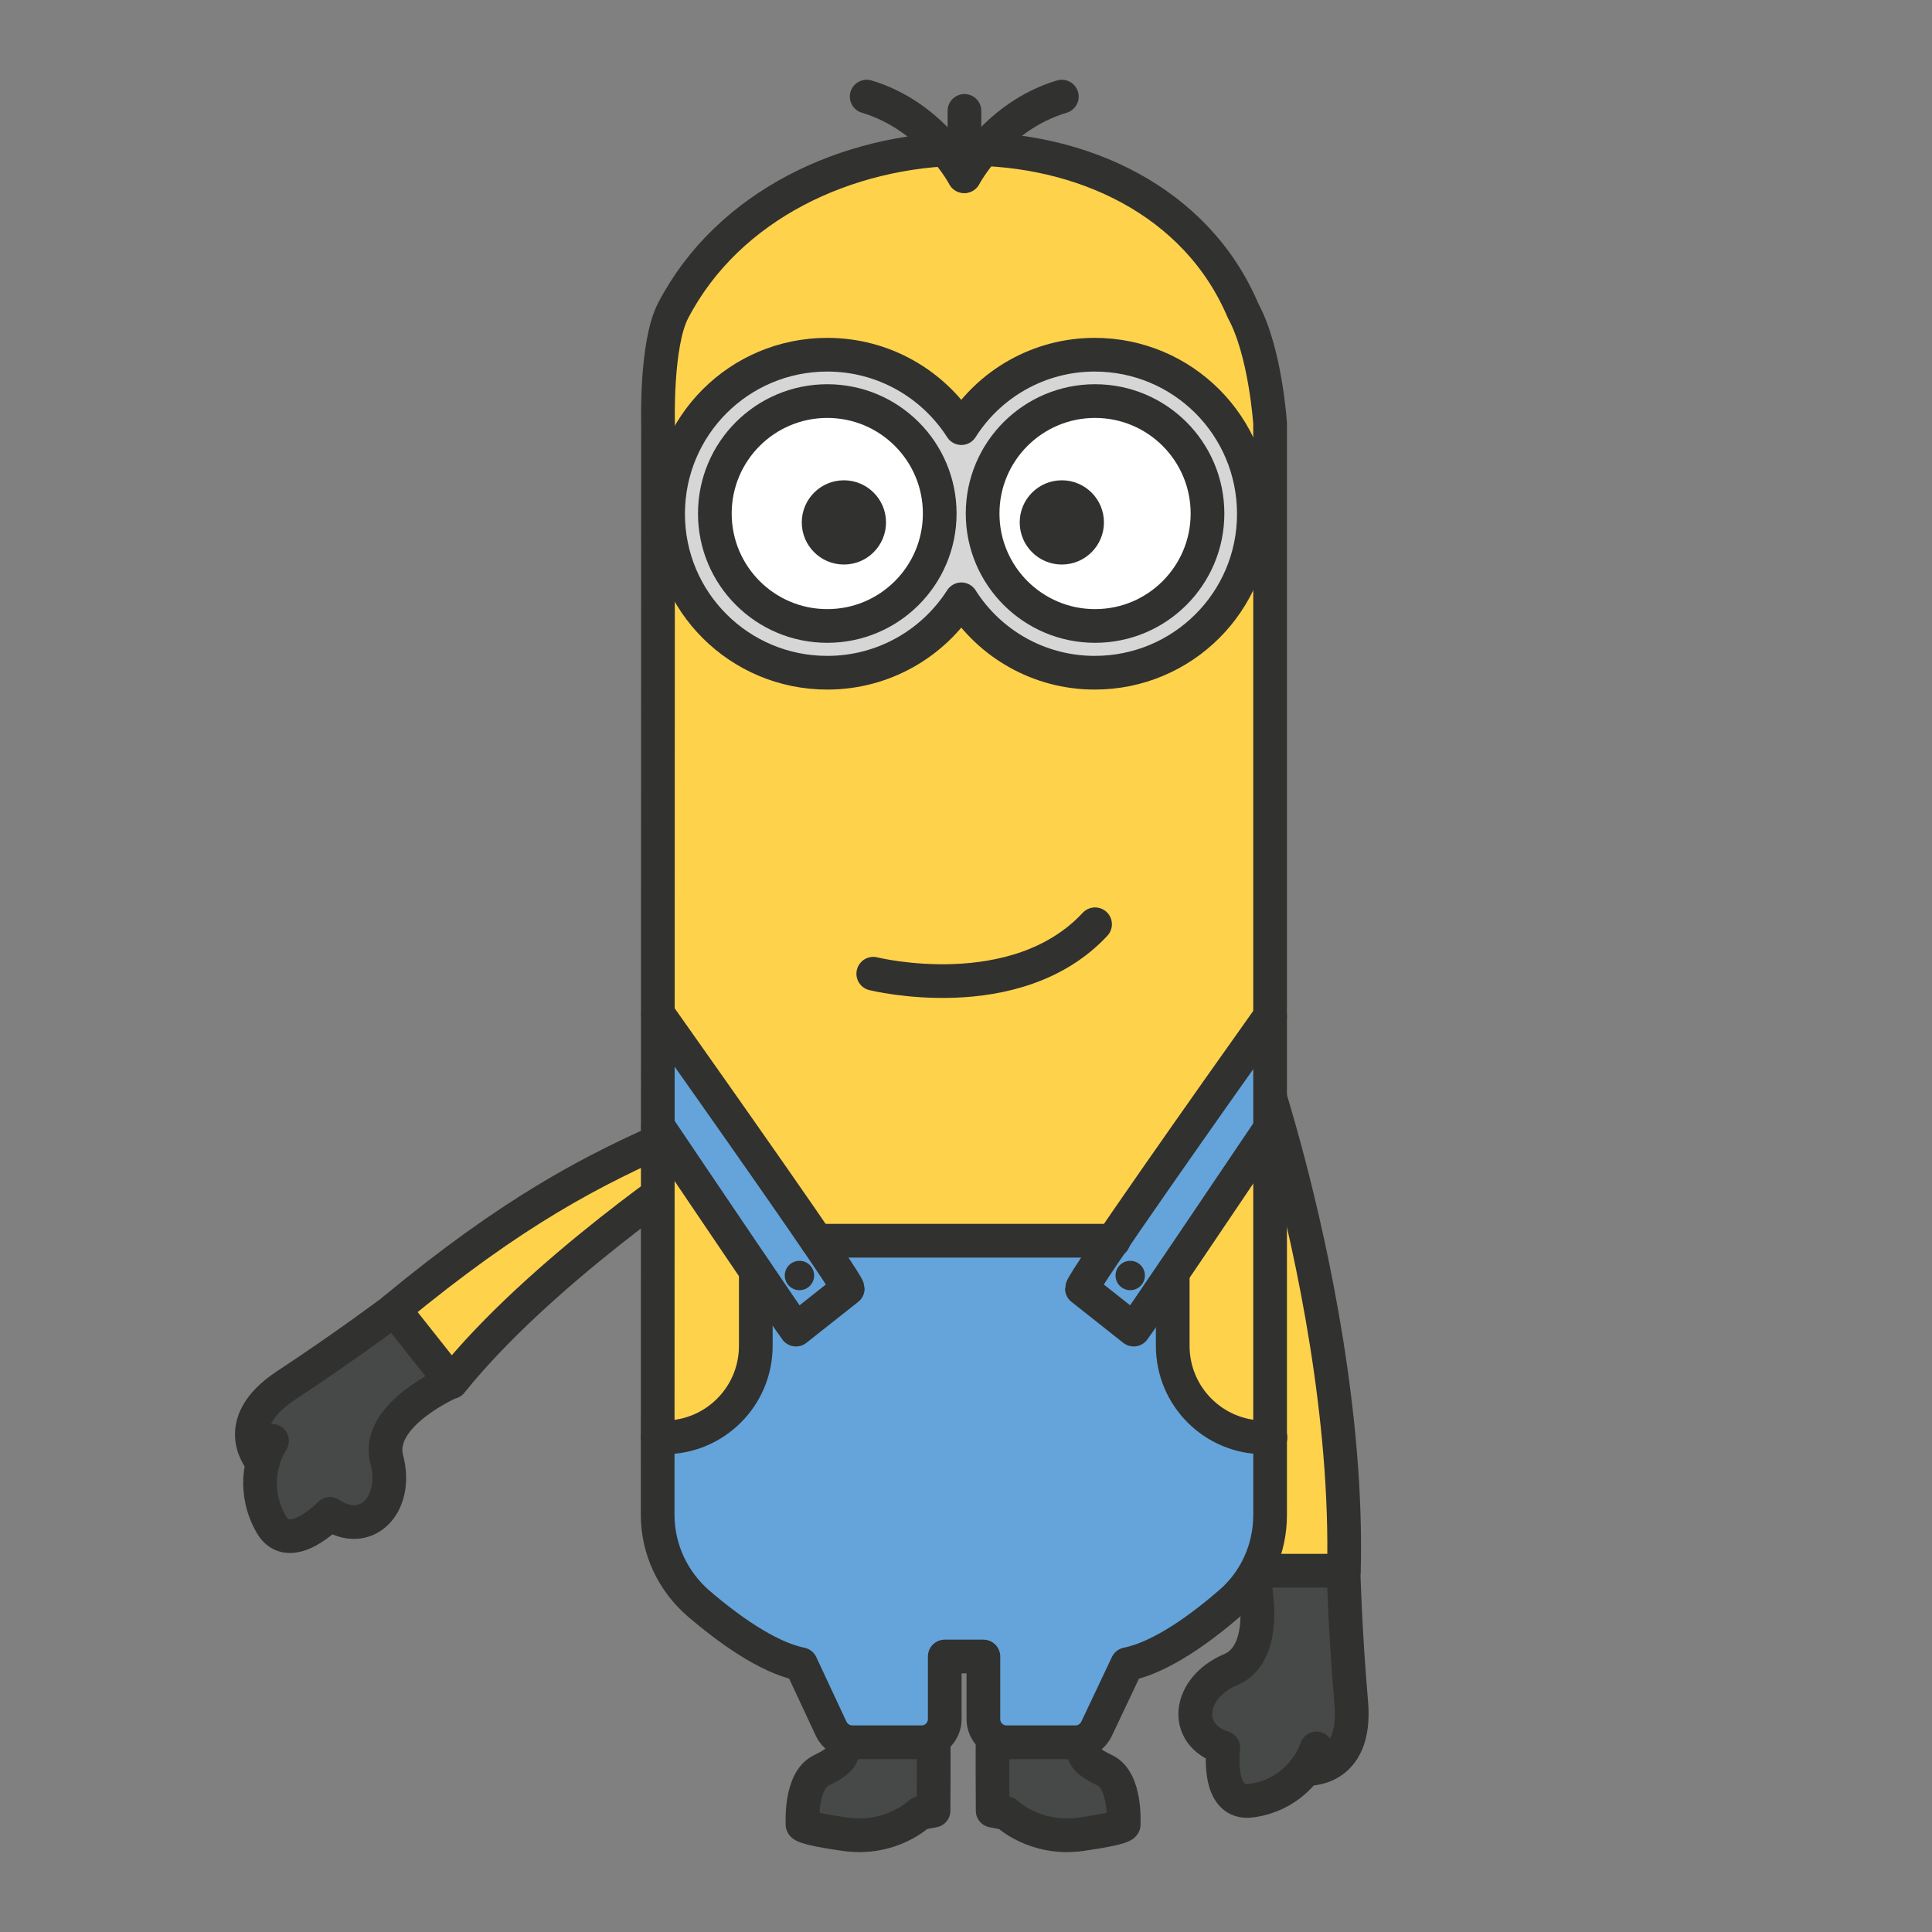 <?xml version="1.0" encoding="utf-8"?>
<!-- Generator: Adobe Illustrator 26.1.0, SVG Export Plug-In . SVG Version: 6.00 Build 0)  -->
<svg version="1.1" id="Livello_1" xmlns="http://www.w3.org/2000/svg" xmlns:xlink="http://www.w3.org/1999/xlink" x="0px" y="0px"
	 viewBox="0 0 500 500" style="enable-background:new 0 0 500 500;" xml:space="preserve">
<rect x="0" y="0" width="500" height="500" fill="#808080" stroke="none"/>
<style type="text/css">
	.st0{fill:#474848;}
	.st1{fill:#FFD24C;}
	.st2{fill:none;stroke:#313130;stroke-width:8.72;stroke-linecap:round;stroke-linejoin:round;stroke-miterlimit:10;}
	.st3{fill:#FFFFFF;}
	.st4{fill:#D6D6D6;}
	.st5{fill:#64A4DA;}
	.st6{fill:#313130;}
</style>
<g>
	<path class="st0" d="M116.4,357.8c-18.7,10.1-9.7,10.8-15.8,26.5c-6.1,15.7-16.2,8.5-16.2,8.5c-21.9,18.3-14.7-18.6-14.7-18.6
		c-9.1-0.9-6.8-7.2,2.1-14.1s31-20.3,31-20.3L116.4,357.8z"/>
	<path class="st1" d="M102.1,338.8l14.1,17.9l65.9-61.1C137.9,304,102.1,338.8,102.1,338.8z"/>
	<path class="st2" d="M70.4,372.9c-3.2,4.9-4.9,13.4-0.2,21.6c4.7,8.2,15.2-2.7,15.2-2.7c9.3,6.3,17.8-2.4,14.7-14.1
		c-3.1-11.6,16.7-20.1,16.7-20.1L102,338.9c30.9-25.5,51.2-36.1,73.6-45.8c6.5-2.9,5.8,8.2,5.8,8.2s-41.8,27.9-64.6,56.4"/>
	<path class="st2" d="M102.1,338.9c0,0-12.5,9.4-28,19.6s-6.1,20-6.1,20"/>
</g>
<g>
	<path class="st0" d="M324,407c3.7,20.9-2.4,14.3-11,28.8s3.4,18,3.4,18c-0.8,28.5,23.7,0,23.7,0c6.3,6.6,9.9,0.9,9.8-10.4
		c-0.1-11.2-3.3-36.9-3.3-36.9L324,407z"/>
	<path class="st1" d="M349.3,406.5h-22.8l1.6-121.1C348.9,325.3,349.3,406.5,349.3,406.5z"/>
	<path class="st2" d="M340.7,452.5c-1.9,5.6-7.5,12.2-16.8,13.5c-9.3,1.4-7.3-13.7-7.3-13.7c-10.7-3.4-9.2-15.5,1.9-20.2
		s5.5-25.6,5.5-25.6h23.8c1-40.1-8.2-82.2-14.4-105.8c-3.1-11.8-5.4-18.9-5.4-18.9"/>
	<path class="st2" d="M347.7,406.5c0,0,0.4,15.7,2,34.1s-11.9,17.2-11.9,17.2"/>
</g>
<g>
	<g>
		<path class="st0" d="M256.9,450.9c-0.1,0.5,0,17.7,0,17.7l3.6,0.7c0,0,7.3,7.1,19.3,5.4s11-2.6,11-2.6s0.7-11.2-4.8-13.9
			c-5.4-2.6-5.9-4-5.7-7.3"/>
		<path class="st0" d="M241.6,450.9c0.1,0.5,0,17.7,0,17.7l-3.6,0.7c0,0-7.3,7.1-19.3,5.4s-11-2.6-11-2.6s-0.7-11.2,4.8-13.9
			c5.4-2.6,5.9-4,5.7-7.3"/>
		<path class="st1" d="M328.7,392.1c0,8.7-3.7,17-10.3,22.7c-7.5,6.5-17.8,14.1-26.7,15.9l-7.9,16.7c-1,2.1-3.1,3.5-5.5,3.5h-17.8
			c-3.3,0-6-2.7-6-6v-16.2h-5h-5v16.2c0,3.3-2.7,6-6,6h-17.9c-2.4,0-4.5-1.4-5.5-3.5l-7.8-16.7c-8.8-1.8-19-9.3-26.5-15.7
			c-6.7-5.8-10.6-14.1-10.6-23l0.1-282.4c0,0-0.6-20.6,3.9-29.2c28.5-54.8,123.4-56.9,147.5,0c5.8,10.6,7,29.2,7,29.2V392.1z"/>
		<circle class="st3" cx="283.4" cy="132.9" r="28.1"/>
		<circle class="st3" cx="214.1" cy="132.9" r="28.1"/>
		<path class="st4" d="M283.3,91.7c-14.4,0-27.3,7.6-34.5,18.9c-7.3-11.3-20.2-18.9-34.8-18.9c-22.8,0-41.1,18.4-41.1,41.2
			c0,22.7,18.3,41.1,41.1,41.1c14.6,0,27.4-7.6,34.8-18.9c7.2,11.3,20.1,18.9,34.5,18.9c22.8,0,41.2-18.4,41.2-41.1
			C324.6,110.2,306.1,91.7,283.3,91.7z M214.1,162c-16.1,0-29-13-29-29c0-16.1,13-29.1,29-29.1s29.1,13.1,29.1,29.1
			C243.2,149,230.1,162,214.1,162z M283.3,162c-16.1,0-29-13-29-29c0-16.1,13-29.1,29-29.1c16.1,0,29.1,13.1,29.1,29.1
			C312.5,149,299.4,162,283.3,162z"/>
		<path class="st5" d="M195.6,321.1v29.7c0,0-3.3,21.5-25.4,21.2c0,0-15.7,41.6,37.1,58.7l9.1,20.2h25.1c0,0,3.8,2.8,3-22.2h10
			l0.2,17.4c0,0-0.5,4.7,8.8,4.7c9.3,0,14.8,0,14.8,0s6.1,0.8,13.4-20.2c0,0,33.2-5.2,36.1-31.4l0.9-27.3c0,0-33.1,2.3-27.1-50.9
			L195.6,321.1L195.6,321.1z"/>
		<path class="st5" d="M328.7,263c-14.1,19.8-48.7,68.9-48.7,70.5l13.4,10.6c1-1.2,24.1-35.4,35.2-51.9"/>
		<path class="st5" d="M170.3,262.4c13.7,19.4,49.1,69.5,49.1,71.1L206,344.1c-1-1.2-24.8-36.4-35.7-52.6v-0.1
			c-0.9-1.2-0.5-1.2-1.2-2.2"/>
		<circle class="st2" cx="283.4" cy="132.9" r="29.1"/>
		<circle class="st2" cx="214.1" cy="132.9" r="29.1"/>
		<path class="st2" d="M248.8,155.1c-7.3,11.4-20.1,19-34.7,19c-22.8,0-41.2-18.4-41.2-41.1c0-22.8,18.4-41.2,41.2-41.2
			c14.6,0,27.4,7.6,34.7,19c7.2-11.4,20-19,34.5-19c22.8,0,41.2,18.4,41.2,41.2c0,22.7-18.4,41.1-41.2,41.1
			C268.8,174.1,256,166.5,248.8,155.1z"/>
		<circle class="st6" cx="274.8" cy="135.2" r="10.9"/>
		<circle class="st6" cx="218.4" cy="135.2" r="10.9"/>
		<path class="st2" d="M170.2,372h1.7c13.1,0,23.7-10.6,23.7-23.7V329"/>
		<path class="st2" d="M328.7,392.1c0,8.7-3.7,17-10.3,22.7c-7.5,6.5-17.8,14.1-26.7,15.9l-7.9,16.7c-1,2.1-3.1,3.5-5.5,3.5h-17.8
			c-3.3,0-6-2.7-6-6v-16.2h-5h-5v16.2c0,3.3-2.7,6-6,6h-17.9c-2.4,0-4.5-1.4-5.5-3.5l-7.8-16.7c-8.8-1.8-19-9.3-26.5-15.7
			c-6.7-5.8-10.6-14.1-10.6-23l0.1-282.4c0,0-0.6-20.6,3.9-29.2c28.5-54.8,123.4-56.9,147.5,0c5.8,10.6,7,29.2,7,29.2V392.1z"/>
		<path class="st2" d="M303.5,329.5v18.8c0,13.1,10.6,23.7,23.7,23.7h1.6"/>
		<polyline class="st2" points="211.4,321.1 249.5,321.1 288.2,321.1 		"/>
		<circle class="st6" cx="292.5" cy="330.1" r="3.8"/>
		<circle class="st6" cx="206.9" cy="330.1" r="3.8"/>
		<path class="st2" d="M256.9,450.9c-0.1,0.5,0,17.7,0,17.7l3.6,0.7c0,0,7.3,7.1,19.3,5.4s11-2.6,11-2.6s0.7-11.2-4.8-13.9
			c-5.4-2.6-5.9-4-5.7-7.3"/>
		<path class="st2" d="M241.6,450.9c0.1,0.5,0,17.7,0,17.7l-3.6,0.7c0,0-7.3,7.1-19.3,5.4s-11-2.6-11-2.6s-0.7-11.2,4.8-13.9
			c5.4-2.6,5.9-4,5.7-7.3"/>
		<path class="st2" d="M226,252c0,0,36.9,9.2,57.4-12.8"/>
		<path class="st2" d="M274.8,25c-17.1,5.1-25.2,20.6-25.2,20.6V28.7"/>
		<path class="st2" d="M224.3,25c17.1,5.1,25.2,20.6,25.2,20.6"/>
		<path class="st2" d="M328.7,263c-14.1,19.8-48.7,68.9-48.7,70.5l13.4,10.6c1-1.2,24.1-35.4,35.2-51.9"/>
		<path class="st2" d="M170.3,262.4c13.7,19.4,49.1,69.5,49.1,71.1L206,344.1c-1-1.2-24.8-36.4-35.7-52.6v-0.1"/>
	</g>
</g>
</svg>
